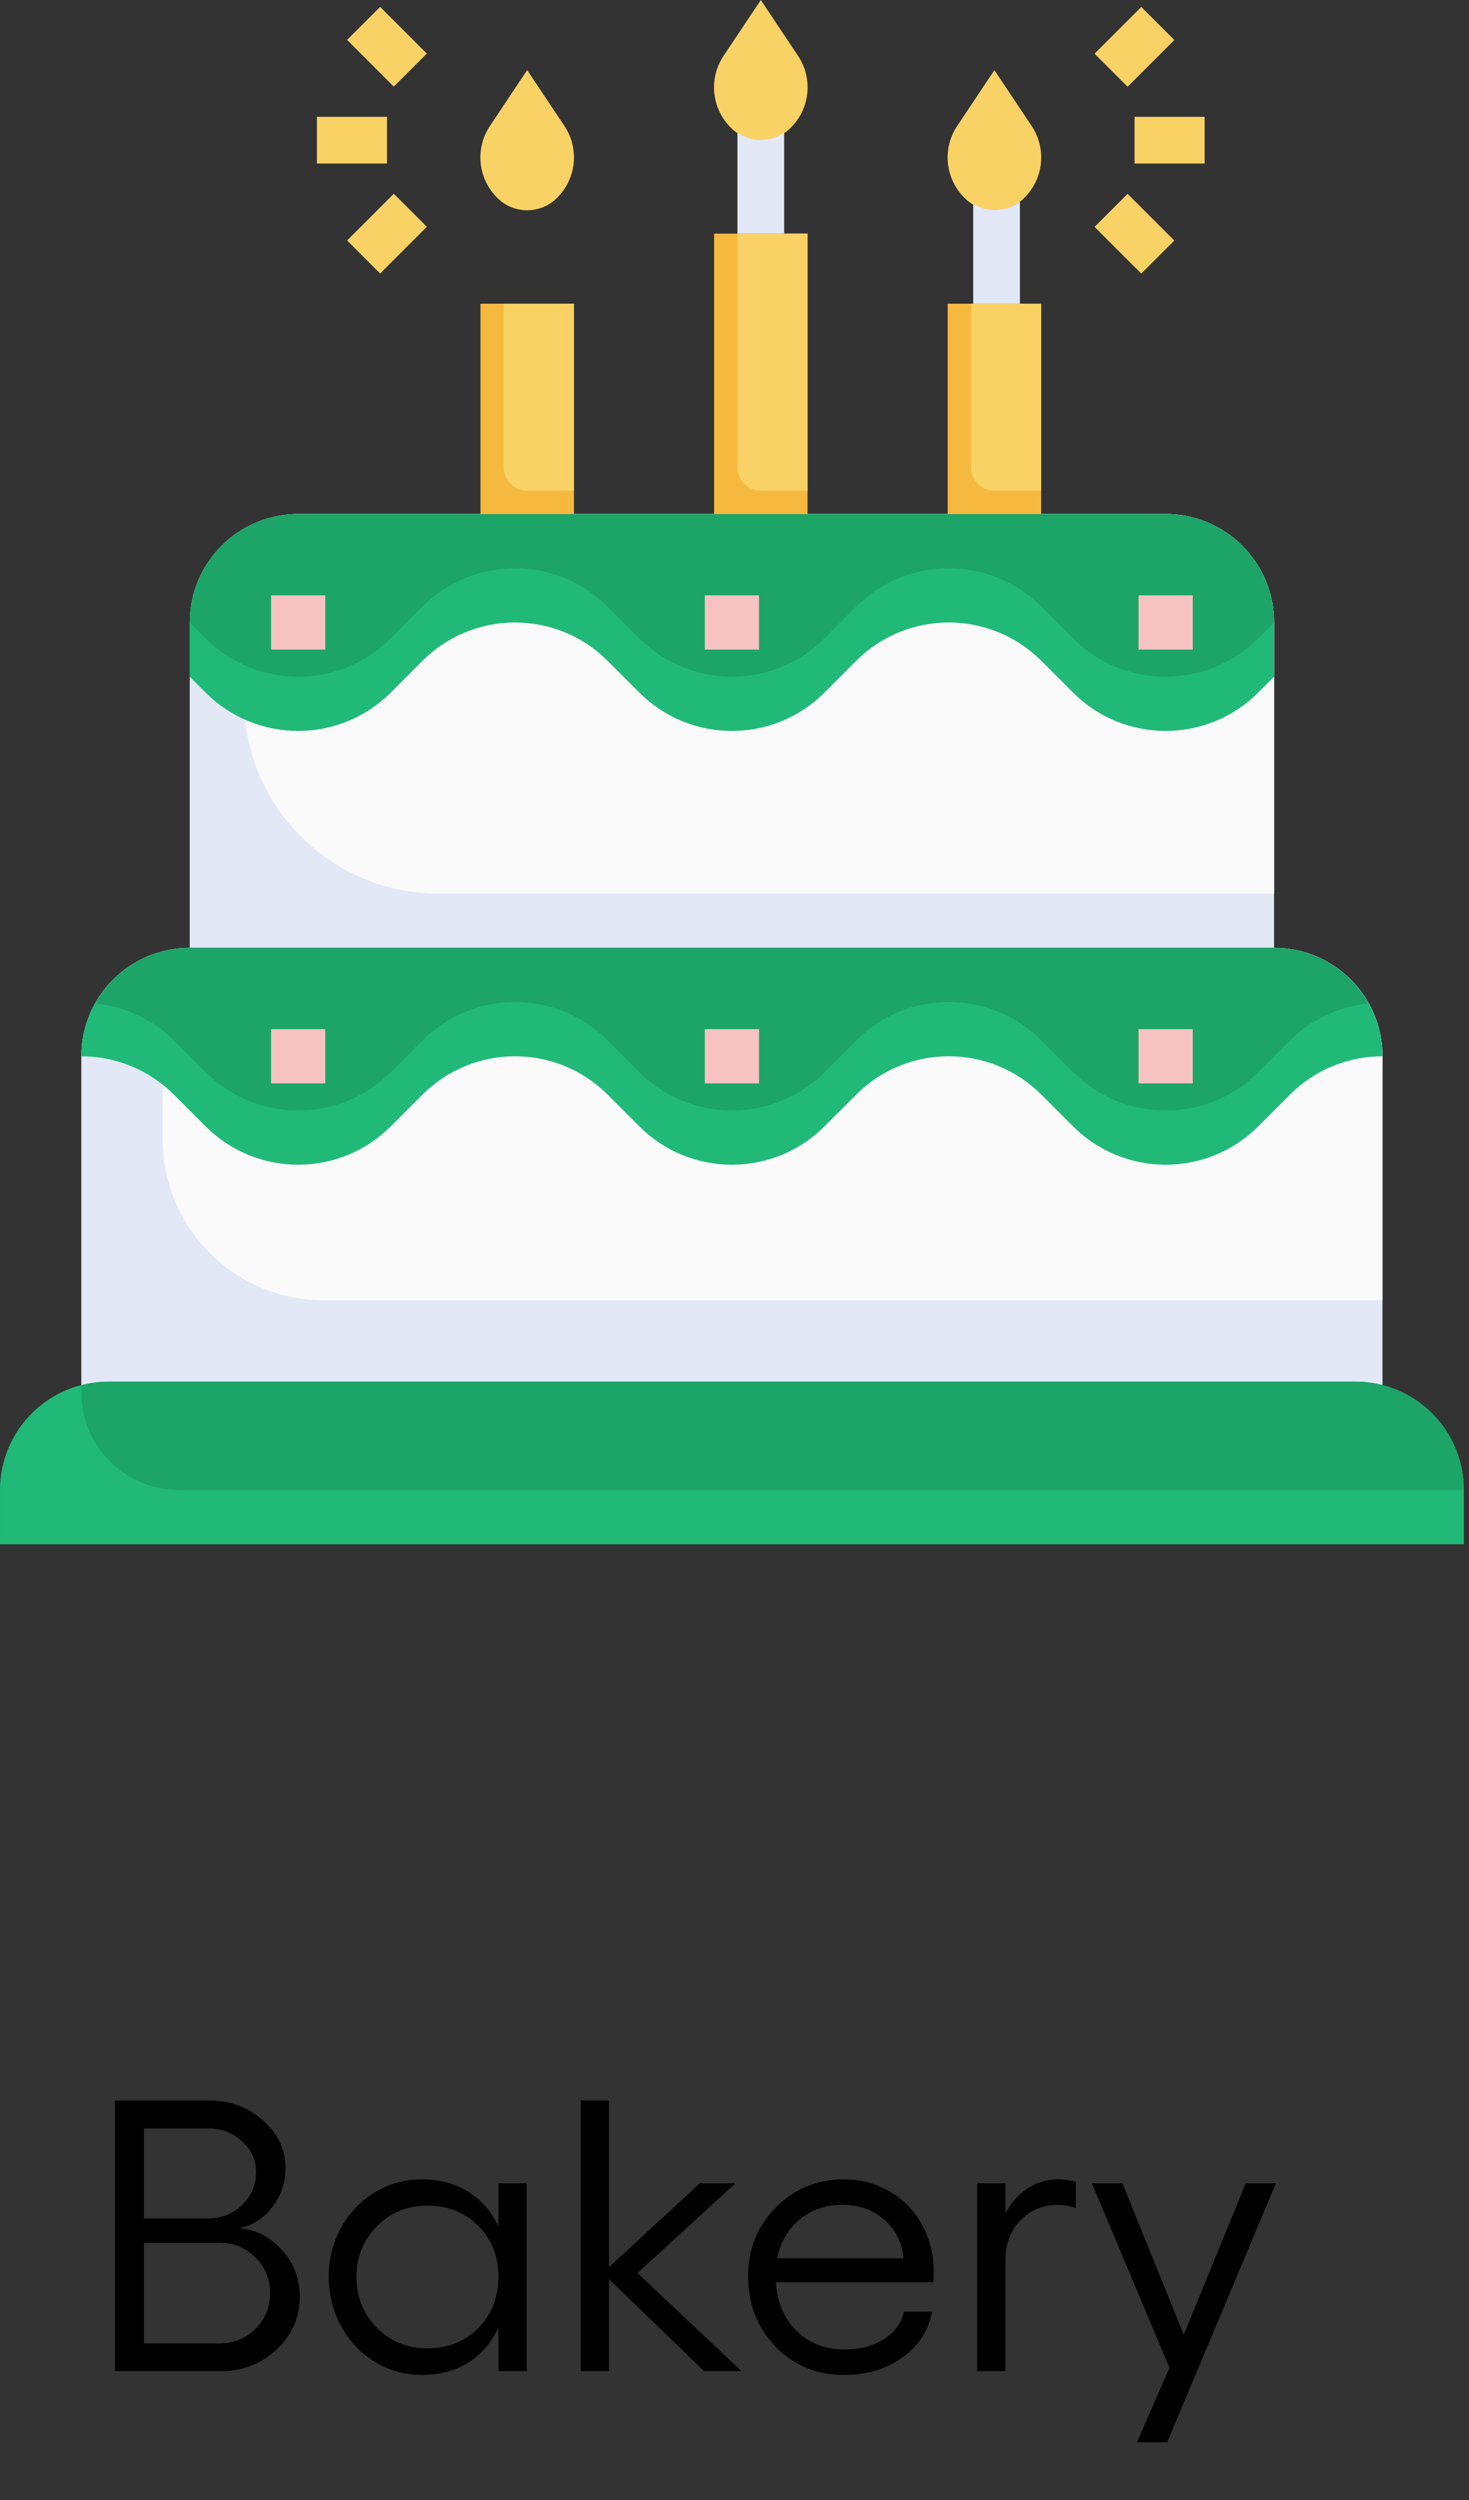<svg width="57" height="97" viewBox="0 0 57 97" fill="none" xmlns="http://www.w3.org/2000/svg">
<rect x="0" y="0" width="57" height="97" fill="#333333" stroke="none"/>
<path d="M3.154 55.705V40.979C3.154 38.655 5.038 36.772 7.362 36.772H49.436C51.76 36.772 53.643 38.656 53.643 40.979V55.705H3.154Z" fill="#E3E8F6"/>
<path d="M49.437 36.772H7.363C7.007 36.776 6.654 36.826 6.311 36.92V44.191C6.311 47.645 9.111 50.446 12.565 50.446H53.644V40.979C53.644 38.655 51.76 36.772 49.437 36.772Z" fill="#FAFAFA"/>
<path d="M7.362 36.772V24.15C7.362 21.826 9.245 19.942 11.569 19.942H45.228C47.552 19.942 49.436 21.826 49.436 24.15V36.772H7.362Z" fill="#E3E8F6"/>
<path d="M45.23 19.942H11.571C10.83 19.946 10.104 20.147 9.467 20.526L9.467 27.117C9.467 31.287 12.848 34.668 17.019 34.668L49.438 34.668V24.149C49.438 21.826 47.554 19.942 45.23 19.942Z" fill="#FAFAFA"/>
<path d="M56.8 59.913H6.10352e-05V57.809C6.10352e-05 55.485 1.884 53.602 4.207 53.602H52.593C54.916 53.602 56.8 55.485 56.8 57.809V59.913Z" fill="#20B978"/>
<path d="M49.436 36.772H7.362C5.038 36.772 3.154 38.656 3.154 40.979C4.502 40.979 5.793 41.514 6.746 42.467L7.978 43.699C9.962 45.683 13.177 45.683 15.16 43.699L16.393 42.467C18.376 40.483 21.592 40.483 23.575 42.467L24.808 43.699C26.791 45.683 30.007 45.683 31.99 43.699L33.223 42.467C35.206 40.483 38.422 40.483 40.405 42.467L41.638 43.699C43.621 45.683 46.836 45.683 48.82 43.699L50.052 42.467C51.005 41.514 52.297 40.979 53.643 40.979C53.643 38.655 51.76 36.772 49.436 36.772Z" fill="#20B978"/>
<path d="M49.438 36.771H7.364C5.845 36.775 4.447 37.601 3.71 38.93C4.856 39.048 5.928 39.553 6.748 40.362L7.981 41.595C9.964 43.578 13.179 43.578 15.163 41.595L16.395 40.362C18.379 38.379 21.594 38.379 23.578 40.362L24.81 41.595C26.794 43.578 30.009 43.578 31.992 41.595L33.225 40.362C35.208 38.379 38.424 38.379 40.407 40.362L41.64 41.595C43.623 43.578 46.839 43.578 48.822 41.595L50.055 40.362C50.875 39.553 51.946 39.048 53.092 38.93C52.356 37.601 50.958 36.775 49.438 36.771Z" fill="#1CA567"/>
<path d="M45.228 19.942H11.569C9.245 19.942 7.362 21.826 7.362 24.15V26.254L7.978 26.87C9.961 28.853 13.177 28.853 15.16 26.87L16.393 25.637C18.376 23.654 21.592 23.654 23.575 25.637L24.808 26.87C26.791 28.853 30.006 28.853 31.99 26.87L33.222 25.637C35.206 23.654 38.421 23.654 40.404 25.637L41.637 26.87C43.62 28.853 46.836 28.853 48.819 26.87L49.436 26.254V24.15C49.436 21.826 47.552 19.942 45.228 19.942Z" fill="#20B978"/>
<path d="M45.228 19.942H11.569C9.245 19.942 7.362 21.826 7.362 24.15L7.978 24.766C9.961 26.75 13.177 26.75 15.16 24.766L16.393 23.534C18.376 21.55 21.592 21.55 23.575 23.534L24.808 24.766C26.791 26.75 30.006 26.75 31.99 24.766L33.222 23.534C35.206 21.55 38.421 21.55 40.404 23.534L41.637 24.766C43.62 26.75 46.836 26.75 48.819 24.766L49.436 24.15C49.436 21.826 47.552 19.942 45.228 19.942Z" fill="#1CA567"/>
<path d="M10.518 39.928H12.621V42.031H10.518V39.928Z" fill="#F7C3C2"/>
<path d="M27.348 39.928H29.451V42.031H27.348V39.928Z" fill="#F7C3C2"/>
<path d="M44.178 39.928H46.281V42.031H44.178V39.928Z" fill="#F7C3C2"/>
<path d="M10.518 23.098H12.621V25.202H10.518V23.098Z" fill="#F7C3C2"/>
<path d="M27.348 23.098H29.451V25.202H27.348V23.098Z" fill="#F7C3C2"/>
<path d="M44.178 23.098H46.281V25.202H44.178V23.098Z" fill="#F7C3C2"/>
<path d="M52.592 53.601H4.206C3.851 53.605 3.497 53.655 3.154 53.749L3.154 54.014C3.154 56.11 4.853 57.808 6.949 57.808H56.799C56.799 55.485 54.915 53.601 52.592 53.601Z" fill="#1CA567"/>
<path d="M27.708 9.064H31.334V19.942H27.708V9.064Z" fill="#F6B940"/>
<path d="M36.772 11.784H40.398V19.942H36.772V11.784Z" fill="#F6B940"/>
<path d="M18.643 11.784H22.269V19.942H18.643V11.784Z" fill="#F6B940"/>
<path d="M29.521 0L28.07 2.176C27.447 3.119 27.639 4.381 28.515 5.096C29.108 5.553 29.934 5.553 30.526 5.096C31.402 4.381 31.595 3.119 30.971 2.176L29.521 0Z" fill="#F9D266"/>
<path d="M28.614 5.149V9.065H30.427V5.149C29.878 5.517 29.162 5.517 28.614 5.149Z" fill="#E3E8F6"/>
<path d="M38.585 2.72L37.135 4.895C36.511 5.838 36.703 7.101 37.58 7.816C38.172 8.273 38.998 8.273 39.59 7.816C40.467 7.101 40.659 5.838 40.035 4.895L38.585 2.72Z" fill="#F9D266"/>
<path d="M37.762 7.913V11.784H39.575V7.824C39.045 8.218 38.329 8.253 37.762 7.913Z" fill="#E3E8F6"/>
<path d="M20.455 2.719L19.005 4.895C18.381 5.838 18.574 7.1 19.45 7.815C20.042 8.272 20.868 8.272 21.461 7.815C22.337 7.1 22.529 5.838 21.906 4.895L20.455 2.719Z" fill="#F9D266"/>
<path d="M42.471 2.083L44.284 0.27L45.566 1.552L43.753 3.364L42.471 2.083Z" fill="#F9D266"/>
<path d="M42.471 8.802L43.753 7.521L45.566 9.333L44.284 10.615L42.471 8.802Z" fill="#F9D266"/>
<path d="M44.023 4.532H46.742V6.345H44.023V4.532Z" fill="#F9D266"/>
<path d="M13.468 1.548L14.75 0.267L16.562 2.079L15.28 3.361L13.468 1.548Z" fill="#F9D266"/>
<path d="M13.468 9.33L15.28 7.517L16.562 8.799L14.749 10.612L13.468 9.33Z" fill="#F9D266"/>
<path d="M12.297 4.532H15.016V6.345H12.297V4.532Z" fill="#F9D266"/>
<path d="M19.548 18.129C19.548 18.63 19.954 19.035 20.454 19.035H22.267V11.784H19.548V18.129Z" fill="#F9D266"/>
<path d="M28.614 18.129C28.614 18.63 29.02 19.035 29.52 19.035H31.333V9.064H28.614V18.129Z" fill="#F9D266"/>
<path d="M37.678 18.13C37.678 18.63 38.084 19.036 38.584 19.036H40.397V11.784H37.678V18.13Z" fill="#F9D266"/>
<path d="M4.463 91.993V81.49H8.104C8.924 81.49 9.625 81.749 10.206 82.266C10.787 82.779 11.077 83.397 11.077 84.12C11.077 84.681 10.906 85.184 10.565 85.628C10.223 86.073 9.798 86.344 9.29 86.441C9.949 86.51 10.504 86.798 10.953 87.305C11.407 87.813 11.634 88.412 11.634 89.1C11.634 89.906 11.334 90.589 10.733 91.151C10.137 91.712 9.412 91.993 8.558 91.993H4.463ZM5.584 86.068H8.074C8.592 86.068 9.031 85.894 9.393 85.548C9.754 85.196 9.935 84.769 9.935 84.266C9.935 83.797 9.752 83.399 9.385 83.072C9.024 82.74 8.587 82.574 8.074 82.574H5.584V86.068ZM5.584 90.916H8.499C9.065 90.916 9.537 90.728 9.913 90.352C10.289 89.976 10.477 89.513 10.477 88.961C10.477 88.414 10.286 87.953 9.905 87.576C9.529 87.201 9.065 87.013 8.514 87.013H5.584V90.916ZM19.339 84.705H20.438V91.993H19.339V90.301C19.07 90.887 18.68 91.341 18.167 91.663C17.659 91.981 17.061 92.139 16.373 92.139C15.713 92.139 15.105 91.971 14.549 91.634C13.997 91.297 13.56 90.836 13.238 90.25C12.916 89.664 12.755 89.024 12.755 88.331C12.755 87.638 12.916 87 13.238 86.419C13.56 85.838 13.997 85.382 14.549 85.05C15.105 84.718 15.713 84.552 16.373 84.552C17.061 84.552 17.662 84.713 18.174 85.035C18.687 85.352 19.075 85.802 19.339 86.383V84.705ZM16.578 91.107C17.374 91.107 18.033 90.846 18.555 90.323C19.078 89.796 19.339 89.132 19.339 88.331C19.339 87.535 19.078 86.876 18.555 86.353C18.033 85.831 17.374 85.57 16.578 85.57C15.806 85.57 15.154 85.838 14.622 86.375C14.095 86.912 13.831 87.564 13.831 88.331C13.831 89.112 14.095 89.771 14.622 90.308C15.154 90.841 15.806 91.107 16.578 91.107ZM28.773 91.993H27.322L23.631 88.426V91.993H22.532V81.49H23.631V87.957L27.154 84.705H28.538L24.737 88.184L28.773 91.993ZM36.229 88.126C36.229 88.346 36.224 88.485 36.214 88.543H30.105C30.159 89.325 30.428 89.954 30.911 90.433C31.395 90.912 32.017 91.151 32.779 91.151C33.365 91.151 33.868 91.019 34.288 90.755C34.712 90.487 34.974 90.13 35.071 89.686H36.17C36.028 90.423 35.643 91.016 35.013 91.466C34.383 91.915 33.629 92.139 32.75 92.139C31.69 92.139 30.804 91.773 30.091 91.041C29.383 90.308 29.029 89.395 29.029 88.302C29.029 87.252 29.388 86.366 30.105 85.643C30.823 84.915 31.7 84.552 32.735 84.552C33.384 84.552 33.975 84.705 34.507 85.013C35.04 85.316 35.459 85.741 35.767 86.287C36.075 86.834 36.229 87.447 36.229 88.126ZM30.157 87.613H35.057C35.003 87.008 34.756 86.512 34.317 86.126C33.882 85.736 33.34 85.54 32.691 85.54C32.046 85.54 31.495 85.728 31.036 86.104C30.577 86.48 30.284 86.983 30.157 87.613ZM41.063 84.552C41.253 84.552 41.48 84.581 41.744 84.639V85.665C41.505 85.582 41.268 85.54 41.033 85.54C40.462 85.54 39.981 85.743 39.59 86.148C39.205 86.549 39.012 87.056 39.012 87.672V91.993H37.913V84.705H39.012V85.87C39.227 85.46 39.512 85.138 39.869 84.903C40.225 84.669 40.623 84.552 41.063 84.552ZM48.336 84.705H49.507L45.289 94.754H44.117L45.377 91.861L42.366 84.705H43.553L45.933 90.579L48.336 84.705Z" fill="black"/>
</svg>
